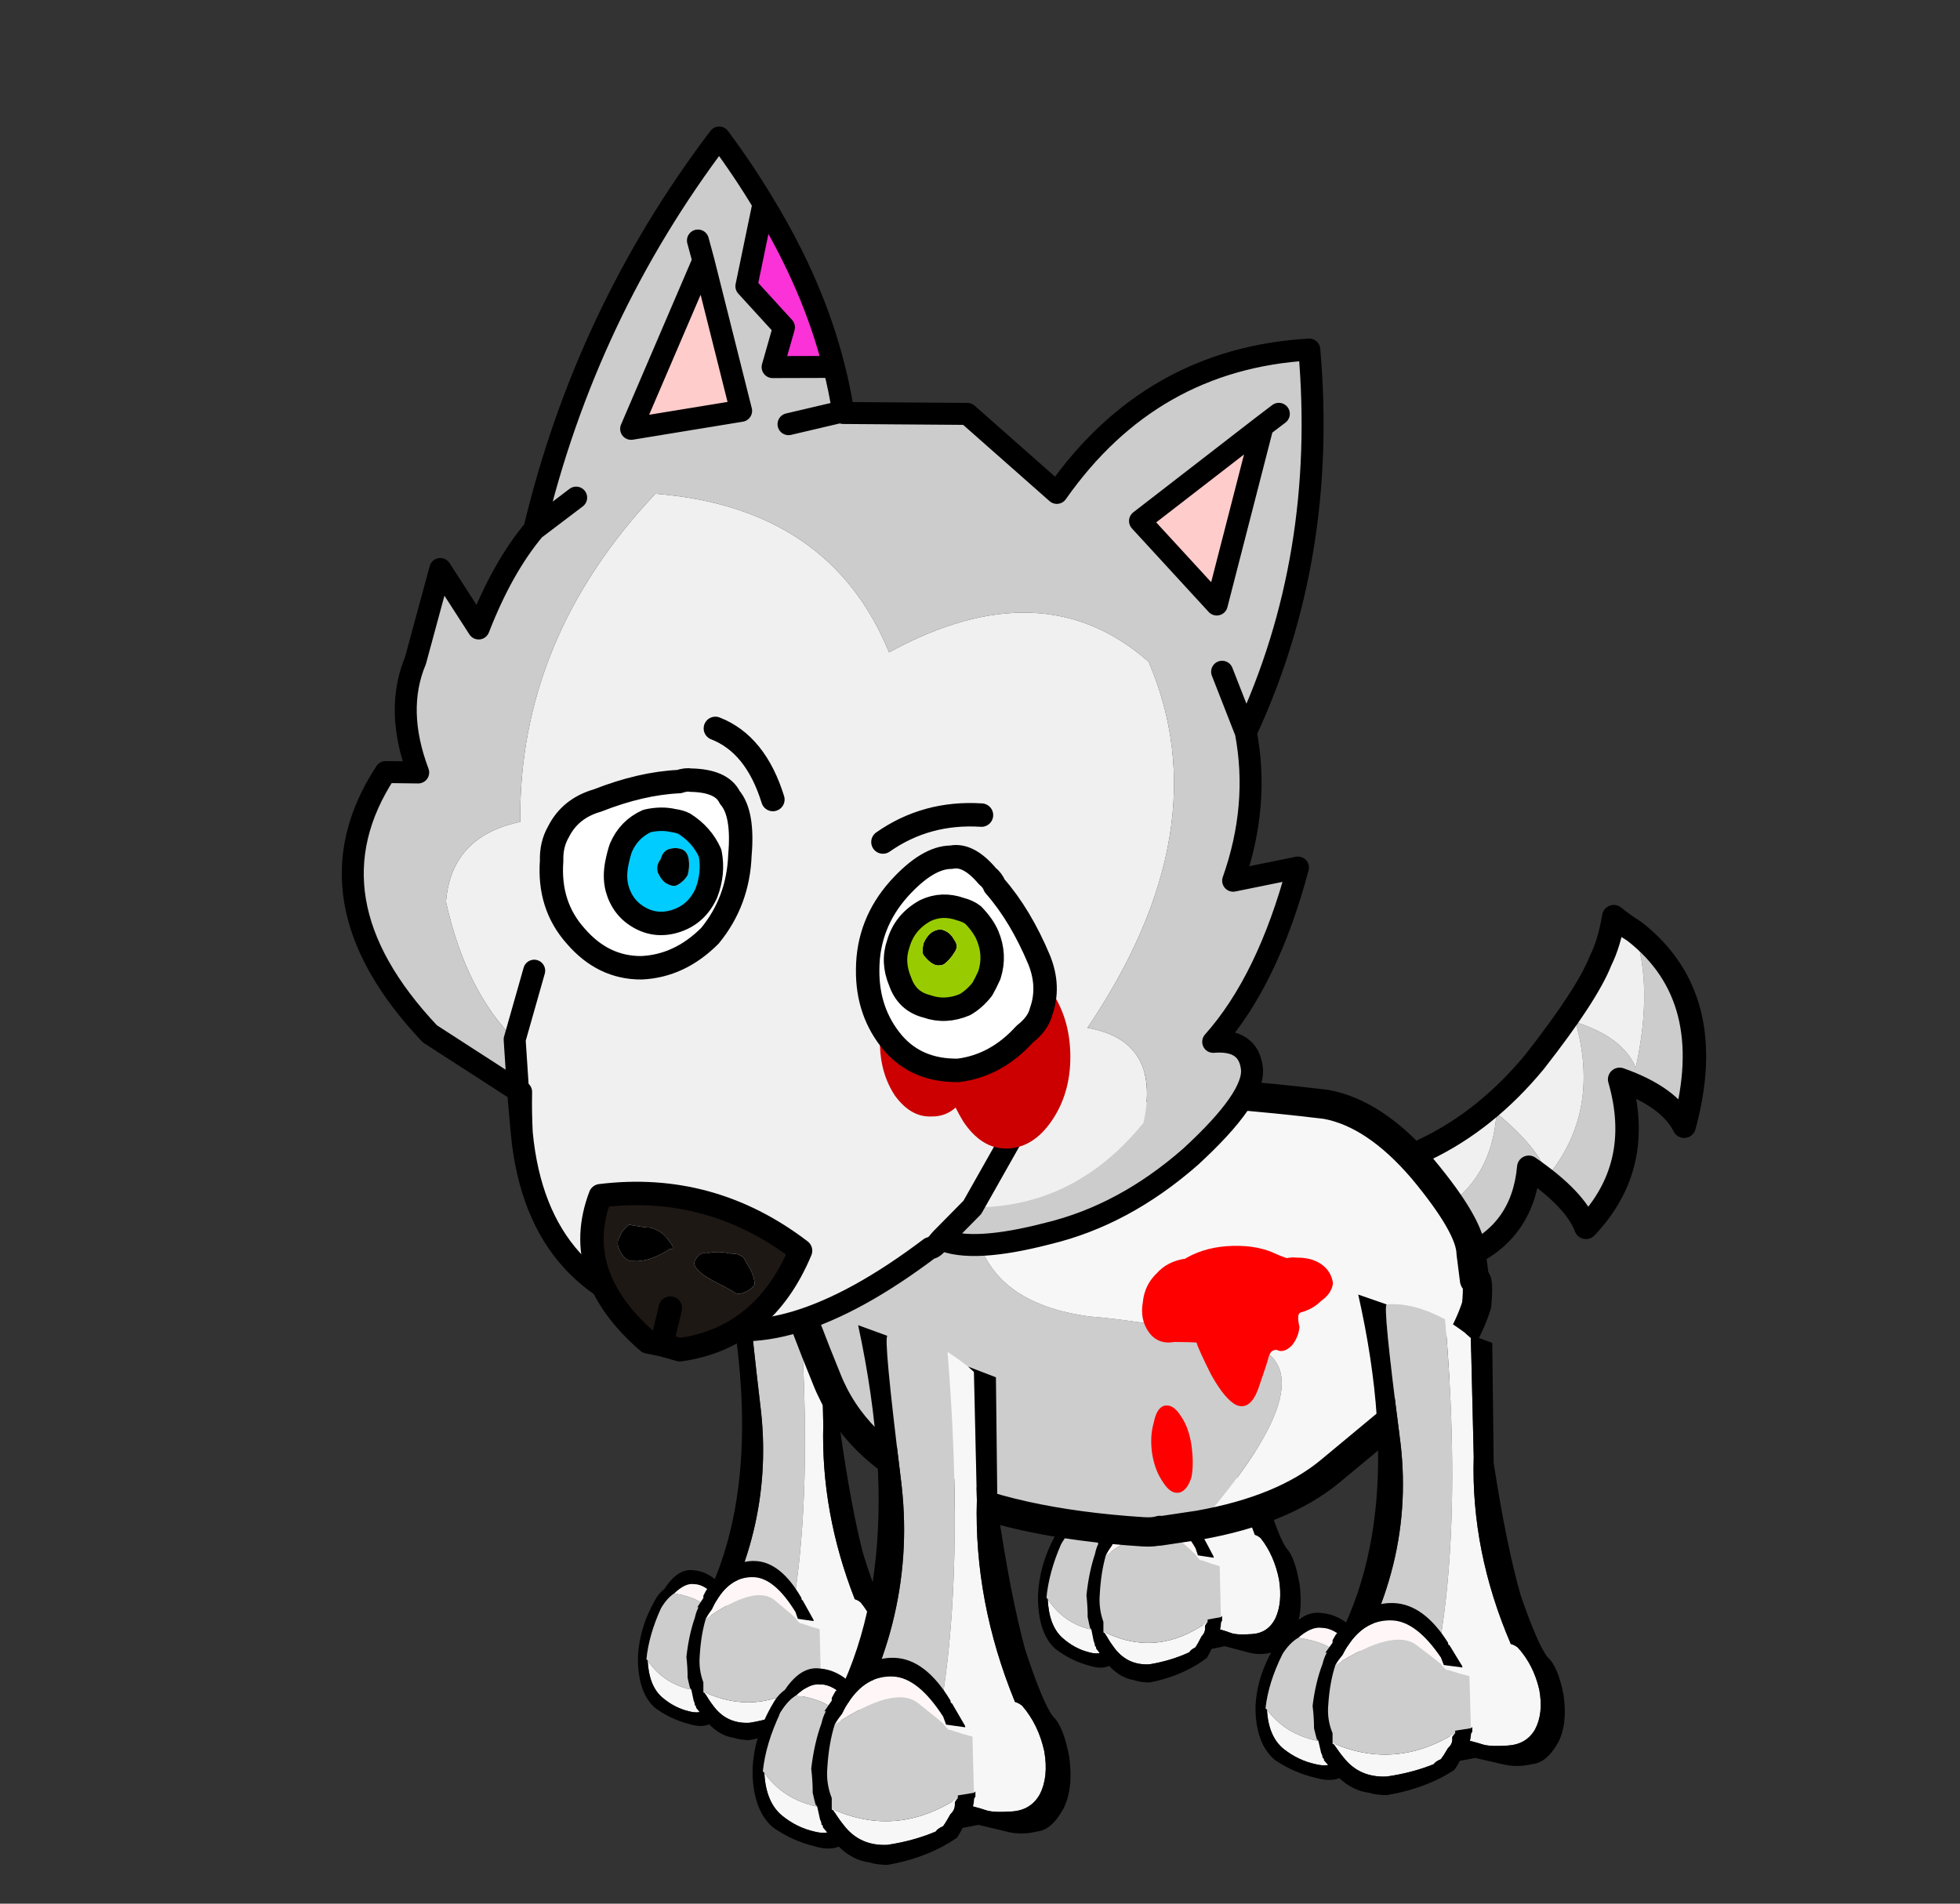 
<svg xmlns="http://www.w3.org/2000/svg" version="1.1" xmlns:xlink="http://www.w3.org/1999/xlink" preserveAspectRatio="none" x="0px" y="0px" width="560px" height="544px" viewBox="0 0 560 544">
<rect x="0" y="0" width="560" height="544" fill="#333333" stroke="none"/>
<defs>
<g id="leg_3_0_Layer2_0_FILL">
<path fill="#CDCDCD" stroke="none" d="
M -1.25 -7.75
Q -2.4 -8.45 -3.3 -8.35 -3.446 -8.347 -2.85 -3.05 -2.213 2.241 -5 7.1 -4.3 9.45 -2.25 9 -0.45 3.2 -1.25 -7.75 Z"/>

<path fill="#F7F7F7" stroke="none" d="
M -0.55 -7.2
Q -0.9 -7.5 -1.25 -7.75 -0.45 3.2 -2.25 9
L -1.15 9.05
Q -0.2 9.3 0.05 9.4 0.3 9.5 0.95 9.45 1.6 9.4 1.9 8.8 2.2 8.15 2.05 7.2 1.85 6.2 1.3 5.5 1.2 5.4 1.05 5.35 -0.35 1.6 -0.25 -2.2
L -0.35 -7
Q -0.45 -7.1 -0.55 -7.2 Z"/>

<path fill="#000000" stroke="none" d="
M 0.45 -1.95
L 0.4 -6.8 -0.55 -7.2
Q -0.45 -7.1 -0.35 -7
L -0.25 -2.2
Q -0.35 1.6 1.05 5.35 1.2 5.4 1.3 5.5 1.85 6.2 2.05 7.2 2.2 8.15 1.9 8.8 1.6 9.4 0.95 9.45 0.3 9.5 0.05 9.4 -0.2 9.3 -1.15 9.05
L -2.25 9
Q -4.3 9.45 -5 7.1 -2.213 2.241 -2.85 -3.05 -3.446 -8.347 -3.3 -8.35
L -4.3 -8.75
Q -2.24 1.74 -6.25 7.3 -5.25 11.15 -0.2 9.95
L 0.75 10.2
Q 1.25 10.35 1.8 10.2 2.3 10.15 2.7 9.35 3.05 8.6 2.9 7.4 2.7 6.25 2.35 5.9 2 5.4 1.4 3.4 0.9 1.4 0.45 -1.95 Z"/>
</g>

<g id="leg_3_0_Layer1_0_FILL">
<path fill="#F7F7F7" stroke="none" d="
M -5.1 9.35
Q -6.7 9.25 -7.5 8 -7.45 9.1 -6.9 9.6 -6.4 10.05 -5.8 10.2 -5.3 10.35 -5 10.05 -5 10 -5 9.95 -5.1 9.65 -5.1 9.35 Z"/>

<path fill="#000000" stroke="none" d="
M -4.7 5.25
L -4.5 4.7
Q -5 4.15 -5.6 4.1 -6.25 4 -6.8 4.9 -7.05 5.1 -7.2 5.4 -7.85 6.6 -7.9 7.85 -7.9 7.95 -7.9 8.1 -7.85 9.45 -7.2 10.05 -6.55 10.55 -5.8 10.75 -5.2 10.95 -4.85 10.7
L -5 10.05
Q -5.3 10.35 -5.8 10.2 -6.4 10.05 -6.9 9.6 -7.45 9.1 -7.5 8
L -7.55 7.95
Q -7.45 6.9 -6.95 5.75 -6.7 5.3 -6.4 5.1 -5.95 4.65 -5.6 4.7 -5.15 4.7 -4.7 5.25 Z"/>

<path fill="#CDCDCD" stroke="none" d="
M -4.85 5.9
L -4.9 5.9
Q -5.25 5.3 -6.4 5.1 -6.7 5.3 -6.95 5.75 -7.45 6.9 -7.55 7.95
L -7.5 8
Q -6.7 9.25 -5.1 9.35 -5.15 8.8 -5.2 8.1 -5.1 6.9 -4.85 5.9 Z"/>

<path fill="#FFF7F7" stroke="none" d="
M -4.9 5.9
L -4.85 5.9
Q -4.8 5.5 -4.7 5.25 -5.15 4.7 -5.6 4.7 -5.95 4.65 -6.4 5.1 -5.25 5.3 -4.9 5.9 Z"/>
</g>

<g id="leg_3_0_Layer0_0_FILL">
<path fill="#F7F7F7" stroke="none" d="
M -5.2 9.35
Q -5.2 9.4 -5.15 9.4 -4.95 9.75 -4.8 9.95 -4.25 10.75 -3.3 10.7 -2.4 10.55 -1.65 10.2 -1.6 10.1 -1.4 10 -1.3 9.85 -1.15 9.55 -1 9.4 -1 9.2
L -1 9.1
Q -0.95 9 -0.9 8.95 -3 10.45 -5.2 9.35 Z"/>

<path fill="#CDCDCD" stroke="none" d="
M -1.4 6.15
Q -1.45 6.1 -2.25 5.4 -3.05 4.7 -5.1 6.2 -5.3 6.9 -5.35 7.8 -5.4 8.4 -5.2 8.95 -5.2 9.2 -5.2 9.35 -3 10.45 -0.9 8.95 -0.9 8.9 -0.9 8.85
L -0.35 8.75 -0.4 6.65
Q -0.75 6.55 -1.15 6.4
L -1.2 6.4
Q -1.35 6.25 -1.4 6.15 Z"/>

<path fill="#FFF7F7" stroke="none" d="
M -1.4 5.9
Q -2.25 4.45 -3.1 4.4 -4.05 4.35 -4.65 5.4 -4.75 5.55 -4.85 5.8 -5 6 -5.1 6.2 -3.05 4.7 -2.25 5.4 -1.45 6.1 -1.4 6.15 -1.35 6.25 -1.2 6.4
L -1.2 6.35
Q -1.25 6.25 -1.3 6.2 -1.35 6.05 -1.4 5.9 Z"/>

<path fill="#000000" stroke="none" d="
M -3.1 4.4
Q -2.25 4.45 -1.4 5.9 -1.35 6.05 -1.3 6.2
L -0.65 6.3 -0.65 6.25 -1.1 5.4
Q -1.15 5.4 -1.15 5.3 -2 3.75 -3.05 3.7 -4.1 3.65 -5 4.9 -5.05 4.9 -5.1 5 -5.15 5.1 -5.2 5.2 -5.2 5.25 -5.2 5.3
L -5.45 5.7 -5.4 5.7
Q -5.5 5.9 -5.55 6.15 -5.8 6.9 -5.9 7.85 -5.85 8.3 -5.85 8.75 -5.8 9 -5.75 9.2
L -5.7 9.25 -5.6 9.75
Q -5.55 9.85 -5.55 9.95 -5.5 9.95 -5.5 10.05 -5.3 10.3 -5.15 10.55 -4.6 11.25 -3.95 11.35 -3.65 11.45 -3.3 11.45 -2.25 11.25 -1.4 10.75 -1.15 10.6 -0.95 10.45 -0.9 10.45 -0.45 9.45 -0.35 9.2 -0.35 9.05 -0.35 8.95 -0.3 8.9 -0.3 8.8 -0.3 8.7
L -0.35 8.75 -0.9 8.85
Q -0.9 8.9 -0.9 8.95 -0.95 9 -1 9.1
L -1 9.2
Q -1 9.4 -1.15 9.55 -1.3 9.85 -1.4 10 -1.6 10.1 -1.65 10.2 -2.4 10.55 -3.3 10.7 -4.25 10.75 -4.8 9.95 -4.95 9.75 -5.15 9.4 -5.2 9.4 -5.2 9.35 -5.2 9.2 -5.2 8.95 -5.4 8.4 -5.35 7.8 -5.3 6.9 -5.1 6.2 -5 6 -4.85 5.8 -4.75 5.55 -4.65 5.4 -4.05 4.35 -3.1 4.4 Z"/>
</g>

<g id="tail_0_Layer0_0_FILL">
<path fill="#CCCCCC" stroke="none" d="
M 0.15 0.9
Q 1.85 1.5 2.35 2.5 3.55 -1.9 0.65 -4.15 1.3 -2.25 0.7 0.5 0.25 -0.55 -1.35 -1.05 -0.5 2 -2.3 4.2 -2.6 3.25 -4.05 2.05 -4.2 4.25 -5.85 5.3
L -5.1 6.95
Q -3.15 6.1 -2.95 3.9 -1.35 5 -1 5.95 1 3.85 0.15 0.9 Z"/>

<path fill="#F0F0F0" stroke="none" d="
M -0.05 -4.65
Q -0.2 -3.75 -0.5 -3.15 -0.95 -2 -2.75 0.3 -4.4 2.3 -6.5 3.3 -7.65 3.9 -8.35 3.95
L -7.95 6 -5.85 5.25 -5.85 5.3
Q -4.2 4.25 -4.05 2.05 -2.6 3.25 -2.3 4.2 -0.5 2 -1.35 -1.05 0.25 -0.55 0.7 0.5 1.3 -2.25 0.65 -4.15 0.25 -4.4 -0.05 -4.65 Z"/>
</g>

<g id="stand_body_0_Layer1_0_FILL">
<path fill="#CDCDCD" stroke="none" d="
M 5.85 -2.45
Q 2.612 -2.879 0.55 -2.85 -2.823 -2.982 -3.6 -5.4 -6.574 -9.417 -11.15 -6.6 -11.016 -6.268 -10.9 -5.9 -10.05 -3.45 -8.2 0.1 -5.952 4.553 3 4.3 3.388 4.29 3.6 4.2
L 3.55 4.2 4.9 3.9
Q 9.133 -1.969 5.85 -2.45 Z"/>

<path fill="#F7F7F7" stroke="none" d="
M 4.3 -10.85
Q 2.439 -10.802 0.6 -10.85 -1.189 -10.85 -1.65 -10.85 -2.058 -10.848 -3.55 -10.85 -4.992 -10.812 -5.45 -10.9 -5.857 -10.938 -7.7 -10.65 -9.498 -10.304 -11.4 -7.6 -11.278 -7.141 -11.15 -6.6 -6.574 -9.417 -3.6 -5.4 -2.823 -2.982 0.55 -2.85 2.612 -2.879 5.85 -2.45 9.133 -1.969 4.9 3.9 7.723 3.127 9.2 1.65 11.6 -0.75 11.9 -1.05 12.05 -1.4 12.8 -2.5 12.95 -2.65 13.1 -2.9 13.5 -3.75 13.65 -4.45 13.65 -5.4 13.5 -5.3
L 13.3 -6.2
Q 13.2 -7.1 11.4 -8.9 9.6 -10.65 7.9 -10.8 6.157 -10.849 4.3 -10.85 Z"/>
</g>

<g id="stand_body_0_Layer0_0_FILL">
<path fill="#FF0000" stroke="none" d="
M 4.4 1.2
Q 4.25 0.6 3.95 0.25 3.65 -0.15 3.35 -0.05 3.1 0.05 3.05 0.55 2.95 1.05 3.1 1.65 3.25 2.2 3.55 2.55 3.85 2.95 4.15 2.85 4.4 2.75 4.5 2.3 4.55 1.85 4.4 1.2
M 3.55 -5.1
Q 3 -4.95 2.7 -4.55 2.3 -4.1 2.3 -3.5 2.25 -2.9 2.6 -2.5 2.95 -2.1 3.5 -2.25 4.1 -2.3 4.25 -2.3 4.35 -2.05 4.85 -1.25 5.4 -0.45 5.8 -0.3 6.3 -0.15 6.5 -0.95 6.7 -1.75 6.75 -2.05 6.8 -2.3 7 -2.3 7.25 -2.2 7.5 -2.5 7.7 -2.8 7.7 -3.15 7.55 -3.6 7.7 -3.65 8.1 -3.8 8.35 -4.1 8.7 -4.4 8.7 -4.75 8.6 -5.15 8.25 -5.35 7.9 -5.55 7.4 -5.5 7.2 -5.5 7.05 -5.45 6.85 -5.5 6.7 -5.55 6.05 -5.8 5.2 -5.7 4.3 -5.6 3.65 -5.15 3.6 -5.1 3.55 -5.1 Z"/>
</g>

<g id="Duplicate_Items_Folder_head_copy_2_0_Layer4_0_FILL">
<path fill="#F0F0F0" stroke="none" d="
M 11.95 -1.2
Q 10.55 -6.35 4.7 -7.55 -0.55 -3.2 -1.25 3 -3.65 3.2 -4.1 5.4 -3.8 8.5 -2.35 10.35
L -1.4 8.1 -2.35 10.35 -2.45 12.1 -2.35 12.15
Q -2.45 12.85 -2.5 13.55 -2.65 19.05 2.45 20.6 5.4 22.3 10.85 19.15 10.95 19.2 11.25 18.9
L 12.45 17.95 14.3 15.45 12.45 17.95
Q 15.9 18.4 18.6 15.8 19.55 13.1 17.1 12.35 22.45 6.2 20.7 0.2 17.5 -3.4 11.95 -1.2 Z"/>

<path fill="#FA32D7" stroke="none" d="
M 8.65 -14.2
L 9.75 -12.65 9.2 -11.35 11.25 -11.1
Q 10.931 -13.923 9.55 -16.95
L 8.65 -14.2 Z"/>

<path fill="#CCCCCC" stroke="none" d="
M 9.55 -16.95
Q 9.045 -18.125 8.35 -19.35 3.1 -13.95 0.45 -6.85
L 2 -7.75 0.45 -6.85
Q -0.793 -5.692 -1.85 -3.75
L -2.9 -5.9 -4.15 -2.9
Q -5.034 -1.308 -4.5 0.9
L -5.6 0.75
Q -8.95 4.7 -5.2 9.8
L -2.45 12.1 -2.35 10.35
Q -3.8 8.5 -4.1 5.4 -3.65 3.2 -1.25 3 -0.55 -3.2 4.7 -7.55 10.55 -6.35 11.95 -1.2 17.5 -3.4 20.7 0.2 22.45 6.2 17.1 12.35 19.55 13.1 18.6 15.8 15.9 18.4 12.45 17.95
L 11.25 18.9
Q 12.25 19.5 14.9 19.15 17.55 18.85 20.05 17.15 22.5 15.4 22.5 14.4 22.5 13.4 21.3 13.35 23.408 11.499 24.9 7.8
L 22.65 7.95
Q 23.863 5.543 23.7 3
L 23.15 0.85 23.7 3
Q 27.2 -2.6 27.45 -9.7 22.05 -10.05 18.3 -5.9
L 15.6 -8.95 11.4 -9.5 11.35 -9.55 9.5 -9.35 11.35 -9.55 11.4 -9.5
Q 11.383 -10.297 11.25 -11.1
L 9.2 -11.35 9.75 -12.65 8.65 -14.2 9.55 -16.95 Z"/>
</g>

<g id="Duplicate_Items_Folder_head_copy_2_0_Layer3_0_FILL">
<path fill="#CC0000" stroke="none" d="
M 14.65 9.95
Q 13.826 9.853 13.1 10.6 12.703 9.943 12.05 9.85 11.35 9.8 10.75 10.4 10.15 11.05 10 12.05 9.9 13.05 10.3 13.85 10.75 14.65 11.45 14.7 11.917 14.767 12.3 14.5 12.391 14.757 12.5 15 13 16 13.85 16.1 14.75 16.2 15.5 15.35 16.25 14.5 16.4 13.25 16.55 12 16.05 11 15.55 10.05 14.65 9.95 Z"/>
</g>

<g id="Duplicate_Items_Folder_head_copy_2_0_Layer2_0_FILL">
<path fill="#1E1815" stroke="none" d="
M 1.35 21.3
L 1.8 20.1 1.35 21.3 1.95 21.55
Q 4.85 21.5 6.45 18.7 3.7 16 -0.1 16 -1.45 18.55 0.9 21.15
L 1.35 21.3
M 2.05 17.85
Q 2.25 18.15 2 18.1 1.75 18.25 1.3 18.35 0.95 18.4 0.75 18.35 0.5 18.35 0.35 18 0.2 17.65 0.4 17.45 0.45 17.3 0.75 17.1 1.2 17.25 1.5 17.3 1.9 17.5 2.05 17.85
M 3.25 18.4
Q 3.65 18.35 4.05 18.5 4.5 18.55 4.55 18.85 4.8 19.35 4.75 19.65 4.6 19.85 4.25 19.9 4.15 19.9 4.1 19.9 4.1 19.85 3.5 19.45 2.75 18.95 2.8 18.65 3 18.3 3.25 18.4 Z"/>

<path fill="#000000" stroke="none" d="
M 4.05 18.5
Q 3.65 18.35 3.25 18.4 3 18.3 2.8 18.65 2.75 18.95 3.5 19.45 4.1 19.85 4.1 19.9 4.15 19.9 4.25 19.9 4.6 19.85 4.75 19.65 4.8 19.35 4.55 18.85 4.5 18.55 4.05 18.5
M 2 18.1
Q 2.25 18.15 2.05 17.85 1.9 17.5 1.5 17.3 1.2 17.25 0.75 17.1 0.45 17.3 0.4 17.45 0.2 17.65 0.35 18 0.5 18.35 0.75 18.35 0.95 18.4 1.3 18.35 1.75 18.25 2 18.1 Z"/>
</g>

<g id="Duplicate_Items_Folder_head_copy_2_0_Layer1_0_FILL">
<path fill="#FFCCCC" stroke="none" d="
M 7.95 -10
L 7.3 -15.25 4.15 -9.85 7.95 -10
M 25.55 -7.3
L 21 -4.6 23.25 -1.45 25.55 -7.3 Z"/>
</g>

<g id="Duplicate_Items_Folder_head_copy_2_0_Layer0_0_FILL">
<path fill="#FFFFFF" stroke="none" d="
M 6.05 5.05
Q 6.35 3.65 5.95 3.05 5.75 2.45 4.7 2.3 4.55 2.25 4.3 2.3 3 2.2 1.45 2.6 0.5 2.75 0 3.5 -0.3 3.9 -0.35 4.45 -0.65 5.95 0.15 7.1 0.95 8.3 2.25 8.45 3.55 8.55 4.7 7.65 5.8 6.6 6.05 5.05
M 1.75 5.65
Q 1.7 5.25 1.85 4.8 1.95 4.5 2.05 4.3 2.4 3.7 3.05 3.5 3.55 3.45 3.95 3.6 4.15 3.65 4.3 3.75 4.85 4.2 5.05 4.85 5.1 5.55 4.75 6.2 4.35 6.85 3.65 7 2.95 7.15 2.4 6.75 1.85 6.35 1.75 5.65
M 14.55 7.15
Q 14.5 6.95 14.35 6.8 13.8 5.95 13.2 6 12.4 5.9 11.3 6.85 10.1 7.9 9.9 9.45 9.7 10.9 10.45 12.05 11.15 13.1 12.55 13.25 13.85 13.25 14.95 12.3 15.45 12 15.6 11.6 16 10.8 15.75 9.85 15.3 8.25 14.55 7.15
M 13.3 7.8
Q 13.55 7.9 13.7 8.05 14 8.45 14.1 8.8 14.3 9.5 14 10.15 13.85 10.4 13.7 10.6 13.4 10.9 13.05 11.05 12.35 11.25 11.75 10.95 11.1 10.7 10.95 10 10.75 9.3 11.05 8.7 11.35 8 12.1 7.7 12.7 7.5 13.3 7.8 Z"/>

<path fill="#00CCFF" stroke="none" d="
M 1.85 4.8
Q 1.7 5.25 1.75 5.65 1.85 6.35 2.4 6.75 2.95 7.15 3.65 7 4.35 6.85 4.75 6.2 5.1 5.55 5.05 4.85 4.85 4.2 4.3 3.75 4.15 3.65 3.95 3.6 3.55 3.45 3.05 3.5 2.4 3.7 2.05 4.3 1.95 4.5 1.85 4.8
M 3.45 5.7
Q 3.3 5.6 3.2 5.3 3.15 5.05 3.35 4.85 3.45 4.6 3.65 4.55 3.9 4.5 4.1 4.6 4.3 4.7 4.3 5 4.3 5.25 4.2 5.5 4.05 5.7 3.8 5.8 3.65 5.85 3.45 5.7 Z"/>

<path fill="#000000" stroke="none" d="
M 3.2 5.3
Q 3.3 5.6 3.45 5.7 3.65 5.85 3.8 5.8 4.05 5.7 4.2 5.5 4.3 5.25 4.3 5 4.3 4.7 4.1 4.6 3.9 4.5 3.65 4.55 3.45 4.6 3.35 4.85 3.15 5.05 3.2 5.3
M 12.9 9.25
Q 13.1 9.05 12.95 8.8 12.85 8.55 12.65 8.45 12.5 8.35 12.25 8.45 12.05 8.55 11.9 8.8 11.8 9.1 11.85 9.2 12 9.45 12.15 9.55 12.3 9.65 12.5 9.6 12.75 9.45 12.9 9.25 Z"/>

<path fill="#99CC00" stroke="none" d="
M 13.7 8.05
Q 13.55 7.9 13.3 7.8 12.7 7.5 12.1 7.7 11.35 8 11.05 8.7 10.75 9.3 10.95 10 11.1 10.7 11.75 10.95 12.35 11.25 13.05 11.05 13.4 10.9 13.7 10.6 13.85 10.4 14 10.15 14.3 9.5 14.1 8.8 14 8.45 13.7 8.05
M 12.95 8.8
Q 13.1 9.05 12.9 9.25 12.75 9.45 12.5 9.6 12.3 9.65 12.15 9.55 12 9.45 11.85 9.2 11.8 9.1 11.9 8.8 12.05 8.55 12.25 8.45 12.5 8.35 12.65 8.45 12.85 8.55 12.95 8.8 Z"/>
</g>

<path id="tail_0_Layer0_0_1_STROKES" stroke="#000000" stroke-width="0.8" stroke-linejoin="round" stroke-linecap="round" fill="none" d="
M -5.85 5.3
L -5.85 5.25 -7.95 6 -8.35 3.95
Q -7.65 3.9 -6.5 3.3 -4.4 2.3 -2.75 0.3 -0.95 -2 -0.5 -3.15 -0.2 -3.75 -0.05 -4.65 0.25 -4.4 0.65 -4.15 3.55 -1.9 2.35 2.5 1.85 1.5 0.15 0.9 1 3.85 -1 5.95 -1.35 5 -2.95 3.9 -3.15 6.1 -5.1 6.95
L -5.85 5.3 Z"/>

<path id="stand_body_0_Layer1_0_1_STROKES" stroke="#000000" stroke-width="1" stroke-linejoin="round" stroke-linecap="round" fill="none" d="
M 4.9 3.9
Q 7.723 3.127 9.2 1.65 11.6 -0.75 11.9 -1.05 12.05 -1.4 12.8 -2.5 12.95 -2.65 13.1 -2.9 13.5 -3.75 13.65 -4.45 13.65 -5.4 13.5 -5.3
L 13.3 -6.2
Q 13.2 -7.1 11.4 -8.9 9.6 -10.65 7.9 -10.8 6.157 -10.849 4.3 -10.825 2.439 -10.802 0.625 -10.825 -1.189 -10.85 -1.625 -10.85 -2.058 -10.848 -3.525 -10.825 -4.992 -10.812 -5.425 -10.875 -5.857 -10.938 -7.675 -10.625 -9.498 -10.304 -11.4 -7.6 -11.278 -7.141 -11.125 -6.6
M 3.575 4.225
L 4.9 3.9
M 3.6 4.2
Q 3.388 4.29 3.025 4.3 -5.952 4.553 -8.2 0.1 -10.05 -3.45 -10.9 -5.9 -11.016 -6.268 -11.125 -6.6"/>

<path id="Duplicate_Items_Folder_head_copy_2_0_Layer4_0_1_STROKES" stroke="#000000" stroke-width="0.75" stroke-linejoin="round" stroke-linecap="round" fill="none" d="
M -2.45 12.1
L -5.2 9.8
Q -8.95 4.7 -5.6 0.75
L -4.5 0.9
Q -5.034 -1.308 -4.125 -2.9
L -2.9 -5.9 -1.85 -3.725
Q -0.793 -5.692 0.45 -6.85 3.1 -13.95 8.35 -19.35 9.045 -18.125 9.575 -16.925 10.931 -13.923 11.275 -11.1 11.383 -10.297 11.4 -9.5
L 15.6 -8.95 18.3 -5.9
Q 22.05 -10.05 27.45 -9.7 27.2 -2.6 23.7 3 23.863 5.543 22.65 7.975
L 24.9 7.8
Q 23.408 11.499 21.3 13.35 22.5 13.4 22.5 14.4 22.5 15.4 20.05 17.15 17.55 18.85 14.9 19.15 12.25 19.5 11.25 18.9 10.95 19.2 10.85 19.15 5.4 22.3 2.45 20.6 -2.65 19.05 -2.5 13.55
L -2.45 12.1 -2.35 10.35
M 12.45 17.95
L 11.25 18.9
M 9.575 -16.925
L 8.65 -14.2 9.75 -12.65 9.2 -11.35 11.275 -11.1
M 0.45 -6.85
L 2 -7.75
M 11.4 -9.5
L 11.35 -9.55 9.5 -9.35
M 23.15 0.85
L 23.7 3
M 14.3 15.45
L 12.45 17.95
M -2.35 10.35
L -1.4 8.1
M -2.5 13.55
Q -2.45 12.85 -2.35 12.15
L -2.45 12.1"/>

<path id="Duplicate_Items_Folder_head_copy_2_0_Layer2_0_1_STROKES" stroke="#000000" stroke-width="0.8" stroke-linejoin="round" stroke-linecap="round" fill="none" d="
M 1.8 20.1
L 1.35 21.3 0.9 21.15
Q -1.45 18.55 -0.1 16 3.7 16 6.45 18.7 4.85 21.5 1.95 21.55
L 1.35 21.3"/>

<path id="Duplicate_Items_Folder_head_copy_2_0_Layer1_0_1_STROKES" stroke="#000000" stroke-width="0.75" stroke-linejoin="round" stroke-linecap="round" fill="none" d="
M 26.15 -7.65
L 25.55 -7.3 23.25 -1.45 21 -4.6 25.55 -7.3
M 7.2 -15.95
L 7.3 -15.25 4.15 -9.85 7.95 -10 7.3 -15.25"/>

<path id="Duplicate_Items_Folder_head_copy_2_0_Layer0_0_1_STROKES" stroke="#000000" stroke-width="0.8" stroke-linejoin="round" stroke-linecap="round" fill="none" d="
M 14.4 4.7
Q 12.55 4.35 10.95 5.2
M 13.3 7.8
Q 12.7 7.5 12.1 7.7 11.35 8 11.05 8.7 10.75 9.3 10.95 10 11.1 10.7 11.75 10.95 12.35 11.25 13.05 11.05 13.4 10.9 13.7 10.6 13.85 10.4 14 10.15 14.3 9.5 14.1 8.8 14 8.45 13.7 8.05 13.55 7.9 13.3 7.8 Z
M 14.35 6.8
Q 13.8 5.95 13.2 6 12.4 5.9 11.3 6.85 10.1 7.9 9.9 9.45 9.7 10.9 10.45 12.05 11.15 13.1 12.55 13.25 13.85 13.25 14.95 12.3 15.45 12 15.6 11.6 16 10.8 15.75 9.85 15.3 8.25 14.55 7.15 14.5 6.95 14.35 6.8 Z
M 5.75 0.65
Q 7.05 1.35 7.4 3.3
M 6.05 5.05
Q 5.8 6.6 4.7 7.65 3.55 8.55 2.25 8.45 0.95 8.3 0.15 7.1 -0.65 5.95 -0.35 4.45 -0.3 3.9 0 3.5 0.5 2.75 1.45 2.6 3 2.2 4.3 2.3 4.55 2.25 4.7 2.3 5.75 2.45 5.95 3.05 6.35 3.65 6.05 5.05 Z
M 2.05 4.3
Q 2.4 3.7 3.05 3.5 3.55 3.45 3.95 3.6 4.15 3.65 4.3 3.75 4.85 4.2 5.05 4.85 5.1 5.55 4.75 6.2 4.35 6.85 3.65 7 2.95 7.15 2.4 6.75 1.85 6.35 1.75 5.65 1.7 5.25 1.85 4.8 1.95 4.5 2.05 4.3 Z"/>
</defs>

<g transform="matrix( 6.921, 0, 0, 6.604, 236.95,421.65) ">
<g transform="matrix( 1, 0, 0, 1, 0,0) ">
<use xlink:href="#leg_3_0_Layer2_0_FILL"/>
</g>

<g transform="matrix( 1, 0, 0, 1, 0,0) ">
<use xlink:href="#leg_3_0_Layer1_0_FILL"/>
</g>

<g transform="matrix( 1, 0, 0, 1, 0,0) ">
<use xlink:href="#leg_3_0_Layer0_0_FILL"/>
</g>
</g>

<g transform="matrix( 6.921, 0, 0, 6.921, 351.25,401.55) ">
<g transform="matrix( 1, 0, 0, 1, 0,0) ">
<use xlink:href="#leg_3_0_Layer2_0_FILL"/>
</g>

<g transform="matrix( 1, 0, 0, 1, 0,0) ">
<use xlink:href="#leg_3_0_Layer1_0_FILL"/>
</g>

<g transform="matrix( 1, 0, 0, 1, 0,0) ">
<use xlink:href="#leg_3_0_Layer0_0_FILL"/>
</g>
</g>

<g transform="matrix( 8.376, 0, 0, 8.376, 461.5,300.9) ">
<g transform="matrix( 1, 0, 0, 1, 0,0) ">
<use xlink:href="#tail_0_Layer0_0_FILL"/>

<use xlink:href="#tail_0_Layer0_0_1_STROKES"/>
</g>
</g>

<g transform="matrix( 8.338, 0.77, -0.77, 8.338, 304.65,399.55) ">
<g transform="matrix( 1, 0, 0, 1, 0,0) ">
<use xlink:href="#stand_body_0_Layer1_0_FILL"/>

<use xlink:href="#stand_body_0_Layer1_0_1_STROKES"/>
</g>

<g transform="matrix( 1, 0, 0, 1, 0,0) ">
<use xlink:href="#stand_body_0_Layer0_0_FILL"/>
</g>
</g>

<g transform="matrix( 8.376, 0, 0, 7.635, 281.2,445.5) ">
<g transform="matrix( 1, 0, 0, 1, 0,0) ">
<use xlink:href="#leg_3_0_Layer2_0_FILL"/>
</g>

<g transform="matrix( 1, 0, 0, 1, 0,0) ">
<use xlink:href="#leg_3_0_Layer1_0_FILL"/>
</g>

<g transform="matrix( 1, 0, 0, 1, 0,0) ">
<use xlink:href="#leg_3_0_Layer0_0_FILL"/>
</g>
</g>

<g transform="matrix( 8.148, 0, 0, 7.081, 423.1,431.9) ">
<g transform="matrix( 1, 0, 0, 1, 0,0) ">
<use xlink:href="#leg_3_0_Layer2_0_FILL"/>
</g>

<g transform="matrix( 1, 0, 0, 1, 0,0) ">
<use xlink:href="#leg_3_0_Layer1_0_FILL"/>
</g>

<g transform="matrix( 1, 0, 0, 1, 0,0) ">
<use xlink:href="#leg_3_0_Layer0_0_FILL"/>
</g>
</g>

<g transform="matrix( 8.309, -1.026, 1.026, 8.309, 155.95,208.65) ">
<g transform="matrix( 1, 0, 0, 1, 0,0) ">
<use xlink:href="#Duplicate_Items_Folder_head_copy_2_0_Layer4_0_FILL"/>

<use xlink:href="#Duplicate_Items_Folder_head_copy_2_0_Layer4_0_1_STROKES"/>
</g>

<g transform="matrix( 1, 0, 0, 1, 0,0) ">
<use xlink:href="#Duplicate_Items_Folder_head_copy_2_0_Layer3_0_FILL"/>
</g>

<g transform="matrix( 1, 0, 0, 1, 0,0) ">
<use xlink:href="#Duplicate_Items_Folder_head_copy_2_0_Layer2_0_FILL"/>

<use xlink:href="#Duplicate_Items_Folder_head_copy_2_0_Layer2_0_1_STROKES"/>
</g>

<g transform="matrix( 1, 0, 0, 1, 0,0) ">
<use xlink:href="#Duplicate_Items_Folder_head_copy_2_0_Layer1_0_FILL"/>

<use xlink:href="#Duplicate_Items_Folder_head_copy_2_0_Layer1_0_1_STROKES"/>
</g>

<g transform="matrix( 1, 0, 0, 1, 0,0) ">
<use xlink:href="#Duplicate_Items_Folder_head_copy_2_0_Layer0_0_FILL"/>

<use xlink:href="#Duplicate_Items_Folder_head_copy_2_0_Layer0_0_1_STROKES"/>
</g>
</g>
</svg>
